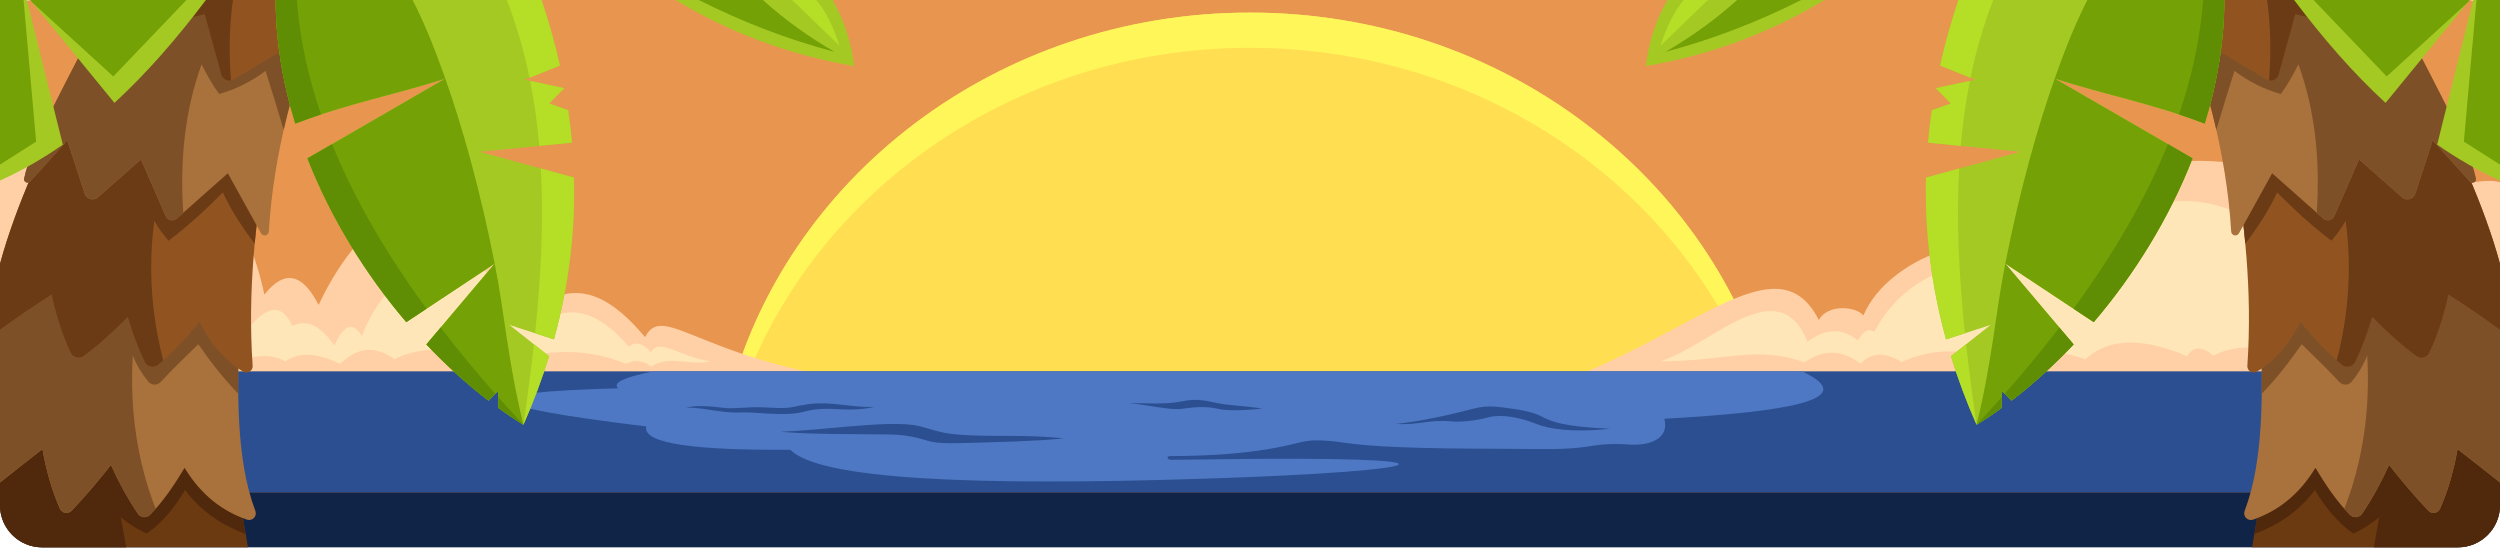<?xml version="1.0" encoding="UTF-8" standalone="no"?><!DOCTYPE svg PUBLIC "-//W3C//DTD SVG 1.1//EN" "http://www.w3.org/Graphics/SVG/1.1/DTD/svg11.dtd"><svg width="100%" height="100%" viewBox="0 0 280 62" version="1.1" xmlns="http://www.w3.org/2000/svg" xmlns:xlink="http://www.w3.org/1999/xlink" xml:space="preserve" xmlns:serif="http://www.serif.com/" style="fill-rule:evenodd;clip-rule:evenodd;stroke-linejoin:round;stroke-miterlimit:2;"><g id="Sunset"><path d="M280,39.051l-280,-0l-0,17.535c-0,2.602 2.112,4.714 4.714,4.714l270.572,0c2.602,0 4.714,-2.112 4.714,-4.714l0,-17.535Z" style="fill:#102448;"/><path d="M-0,51.412c-0,2.049 1.664,3.713 3.713,3.713l272.574,-0c2.049,-0 3.713,-1.664 3.713,-3.713l-0,-47.699c-0,-2.049 -1.664,-3.713 -3.713,-3.713l-272.574,0c-2.049,0 -3.713,1.664 -3.713,3.713l-0,47.699Z" style="fill:#e8964f;"/><path d="M81.538,44.91c6.273,-24.928 30.083,-43.497 58.462,-43.497c28.379,0 52.189,18.569 58.462,43.497l-116.924,-0Z" style="fill:#ffdf51;"/><path d="M82.691,44.91l-1.153,-0c6.273,-24.928 30.083,-43.497 58.462,-43.497c28.379,0 52.189,18.569 58.462,43.497l-1.153,-0c-7.677,-22.92 -30.446,-39.558 -57.309,-39.558c-26.863,0 -49.632,16.638 -57.309,39.558Z" style="fill:#fff75a;"/><path d="M167.84,44.91c19.685,-4.609 30.729,-19.161 35.867,-9.072c1.004,-1.815 4.13,-1.529 5.001,-0.515c2.934,-6.939 15.179,-10.777 21.212,-6.561c5.138,-14.598 21.975,-12.483 39.688,-4.552c2.332,-3.364 8.979,-4.394 10.392,-3.783l0,24.483l-112.16,-0Zm-65.804,-1.61l-102.036,0.087l-0,-26.308c8.684,-13.151 25.841,-2.09 29.61,15.922c2.376,-3.008 4.355,-2.191 6.074,1.149c8.024,-16.982 21.916,-15.025 24.866,-0c4.339,-2.946 8.123,-0.669 11.695,3.611c2.211,-4.344 6.786,3.748 29.791,5.539Z" style="fill:#ffd0a6;"/><path d="M185.999,40.447c5.578,-1.713 13.194,-10.284 16.447,-2.167c1.924,-1.461 3.81,-1.646 5.646,-0.131c0.476,-0.842 1.012,-1.458 1.838,-0.985c4.528,-8.793 16.439,-10.301 23.21,-3.742c2.576,-13.762 15.968,-13.06 22.65,-5.86l0,11.736c-2.742,-0.525 -5.432,-0.703 -7.911,0.525c-1.283,-1.081 -2.252,-1.042 -2.922,0.066c-4.53,-1.887 -8.524,-2.305 -11.391,0.361c-3.474,-1.264 -6.275,-0.958 -8.699,0.23c-3.859,-1.175 -7.762,-1.831 -11.884,0.066c-1.884,-1.17 -3.411,-1.085 -4.595,0.197c-1.833,-1.396 -3.858,-1.834 -6.303,-0.165c-5.428,-1.936 -8.918,-0.082 -16.086,-0.131Z" style="fill:#ffe6b8;"/><path d="M79.58,40.475c-3.522,-0.53 -5.725,-2.683 -6.67,-1.024c-0.866,-1.003 -1.699,-1.238 -2.495,-0.631c-3.235,-3.797 -6.604,-5.105 -10.19,-2.389c-5.12,-9.42 -15.434,-9.639 -19.696,1.181c-1.061,-1.709 -2.082,-1.135 -3.073,1.077c-1.422,-1.983 -2.954,-3.069 -4.727,-2.18c-1.088,-2.44 -2.642,-2.312 -4.57,-0.131l-1.628,4.044c1.812,-0.479 3.624,-0.956 5.436,0.053c1.411,-1.003 3.378,-1.04 6.119,0.268c1.667,-1.514 3.515,-2.358 6.093,-0.504c3.344,-1.749 7.493,-1.18 12.028,0.504c4.515,-1.564 9.124,-1.939 13.919,-0c0.937,-0.474 1.873,-0.408 2.81,0.31c2.027,-1.35 4.256,-0.036 6.644,-0.578Z" style="fill:#ffe6b8;"/><path d="M-0,41.591l280,-0l0,9.821c0,2.049 -1.664,3.713 -3.713,3.713l-272.574,-0c-2.049,-0 -3.713,-1.664 -3.713,-3.713l-0,-9.821Z" style="fill:#2b4f90;"/><path d="M73.2,41.591l128.629,-0c6.782,3.162 -1.717,4.541 -15.425,5.313c0.635,2.503 -2.11,3.017 -3.899,2.886c-2.323,-0.17 -3.624,0.056 -4.646,0.217c-2.563,0.402 -5.463,0.279 -8.101,0.266c-6.513,-0.032 -14.48,-0.019 -19.031,-0.669c-2.846,-0.407 -3.997,-0.345 -5.258,-0.024c-4.845,1.232 -9.638,1.477 -14.42,1.504c-0.517,0.003 -0.254,0.395 0.061,0.414l4.522,-0.051c30.197,-0.427 25.949,1.296 -0.4,2.157c-26.496,0.867 -43.504,0.067 -46.716,-3.229c-10.171,0.064 -16.592,-0.603 -16.135,-2.612c-19.713,-2.403 -20.258,-3.801 -3.145,-4.274c-0.76,-0.681 1.001,-1.303 3.964,-1.898Z" style="fill:#4e78c4;"/><path d="M76.873,45.635c1.174,-0.24 2.478,-0.168 4.213,0.046c1.125,0.139 2.614,-0.116 4.06,-0.073c1.367,0.04 2.653,0.194 3.602,-0.014c1.319,-0.288 2.376,-0.472 3.792,-0.407c1.823,0.084 3.588,0.463 5.399,0.384c-1.209,0.287 -2.61,0.342 -4.036,0.26c-2.041,-0.117 -2.933,0.029 -4.005,0.312c-1.972,0.52 -5.472,-0.025 -6.786,0.048c-2.245,0.126 -3.8,-0.5 -6.239,-0.556Zm10.533,2.723c2.892,-0.121 4.713,-0.354 7.719,-0.598c2.6,-0.211 6.044,-0.507 7.968,-0c1.259,0.332 2.211,0.698 3.569,0.849c3.765,0.418 8.028,-0.021 12.478,0.497c-3.412,0.327 -7.214,0.391 -10.293,0.491c-2.408,0.078 -3.908,0.089 -4.973,-0.239c-1.724,-0.531 -2.923,-0.691 -4.676,-0.708c-4.025,-0.039 -8.242,0.009 -11.792,-0.292Zm53.975,-2.586c-1.985,0.184 -3.83,0.282 -5.06,0c-1.195,-0.274 -2.429,-0.199 -3.844,0c-0.972,0.137 -1.846,-0.047 -2.823,-0.176c-1.019,-0.134 -2.311,-0.388 -3.188,-0.422c1.747,-0.075 3.897,0.185 5.872,-0.215c1.527,-0.31 2.222,-0.196 4.163,0.215c1.21,0.256 3.103,0.28 4.88,0.598Zm14.941,1.708c2.598,-0.248 6.344,-1.07 8.718,-1.708c1.648,-0.443 2.933,-0.186 4.291,0c1.088,0.149 2.398,0.383 3.328,0.879c1.874,1.002 4.223,1.183 7.655,1.369c-4.303,0.471 -6.94,-0.011 -8.239,-0.54c-1.879,-0.765 -3.996,-1.106 -5.284,-0.758c-1.395,0.377 -3.097,0.579 -4.187,0.479c-2.622,-0.24 -3.797,0.451 -6.282,0.279Z" style="fill:#2b4f90;"/><g><g><path d="M252.228,61.3c1.33,-7.278 2.079,-14.751 2.749,-22.249l25.023,-0l0,17.535c0,2.602 -2.112,4.714 -4.714,4.714l-23.058,-0Z" style="fill:#6c3a11;"/><path d="M252.491,59.816c1.169,-6.809 1.861,-13.776 2.486,-20.765l25.023,-0l0,17.535c0,2.602 -2.112,4.714 -4.714,4.714l-9.42,0l0.617,-3.378c-0.935,0.763 -1.681,1.255 -2.904,1.841c-1.696,-1.136 -3.271,-3.09 -4.309,-4.883c-1.882,2.508 -4.224,3.965 -6.779,4.936Z" style="fill:#50280b;"/><path d="M253.172,36.232c0.284,7.737 0.38,15.315 -1.766,20.97c-0.113,0.27 -0.057,0.582 0.142,0.797c0.199,0.216 0.505,0.296 0.784,0.205c2.748,-0.952 5.14,-2.745 6.995,-5.805c1.144,1.903 2.361,3.733 3.873,5.267c0.188,0.185 0.448,0.277 0.71,0.251c0.263,-0.025 0.5,-0.166 0.648,-0.384c1.171,-1.738 2.164,-3.565 3.017,-5.462c1.375,1.744 2.812,3.468 4.413,5.137c0.182,0.189 0.446,0.275 0.705,0.231c0.259,-0.045 0.479,-0.214 0.588,-0.453c0.897,-2.025 1.536,-4.265 1.967,-6.68c1.727,1.34 3.354,2.614 4.752,3.735l0,-22.446l-2.69,-4.637l-24.343,4.021l0.205,5.253Z" style="fill:#a9713b;"/><path d="M262.565,56.986c2.077,-5.343 2.915,-11.07 2.564,-17.166c-0.452,1.111 -1.042,2.084 -1.75,2.938c-0.17,0.199 -0.418,0.316 -0.68,0.32c-0.262,0.005 -0.513,-0.102 -0.691,-0.295c-1.274,-1.368 -2.733,-2.797 -4.215,-4.235c-1.382,1.997 -2.853,3.873 -4.478,5.544c0.03,-2.553 -0.045,-5.197 -0.143,-7.86l-0.205,-5.253l24.343,-4.021l2.69,4.637l-0,22.446c-1.398,-1.121 -3.025,-2.395 -4.752,-3.735c-0.431,2.415 -1.07,4.655 -1.967,6.68c-0.109,0.239 -0.329,0.408 -0.588,0.453c-0.259,0.044 -0.523,-0.042 -0.705,-0.231c-1.601,-1.669 -3.038,-3.393 -4.413,-5.137c-0.853,1.897 -1.846,3.724 -3.017,5.462c-0.148,0.218 -0.385,0.359 -0.648,0.384c-0.262,0.026 -0.522,-0.066 -0.71,-0.251c-0.217,-0.221 -0.429,-0.448 -0.635,-0.68Z" style="fill:#7d5027;"/><path d="M250.258,17.52c1.057,7.343 2.035,14.751 1.446,23.45c-0.018,0.256 0.105,0.501 0.321,0.64c0.216,0.138 0.49,0.148 0.715,0.026c2.083,-1.206 3.668,-3.134 4.905,-5.569c1.559,1.865 3.118,3.565 4.678,4.806c0.232,0.177 0.532,0.24 0.817,0.172c0.284,-0.068 0.523,-0.26 0.651,-0.523c0.785,-1.638 1.398,-3.319 1.896,-5.029c1.567,1.577 3.175,3.099 4.96,4.384c0.23,0.163 0.519,0.217 0.791,0.148c0.273,-0.068 0.502,-0.252 0.628,-0.504c0.973,-2.008 1.64,-4.219 2.157,-6.531c1.822,1.158 3.736,2.453 5.777,3.939l0,-7.386c-1.795,-6.607 -5.104,-13.623 -7.337,-17.809l-22.405,5.786Z" style="fill:#915421;"/><path d="M261.715,40.366c1.317,-5.092 1.706,-10.301 1.002,-15.646c-0.473,0.866 -1.018,1.59 -1.6,2.238c-2.147,-1.616 -4.146,-3.454 -6.074,-5.398c-0.964,2.044 -2.185,3.933 -3.569,5.726c-0.307,-3.336 -0.754,-6.557 -1.216,-9.766l22.405,-5.786c2.233,4.186 5.542,11.202 7.337,17.809l0,7.386c-2.041,-1.486 -3.955,-2.781 -5.777,-3.939c-0.517,2.312 -1.184,4.523 -2.157,6.531c-0.126,0.252 -0.355,0.436 -0.628,0.504c-0.272,0.069 -0.561,0.015 -0.791,-0.148c-1.785,-1.285 -3.393,-2.807 -4.96,-4.384c-0.498,1.71 -1.111,3.391 -1.896,5.029c-0.128,0.263 -0.367,0.455 -0.651,0.523c-0.285,0.068 -0.585,0.005 -0.817,-0.172c-0.203,-0.161 -0.406,-0.33 -0.608,-0.507Z" style="fill:#6b3b16;"/><path d="M243.611,0c3.398,8.514 5.749,17.132 6.282,25.932c0.011,0.207 0.158,0.381 0.36,0.427c0.201,0.047 0.409,-0.046 0.509,-0.227c1.296,-2.339 3.723,-6.725 3.723,-6.725c0,0 3.97,3.521 5.716,5.069c0.188,0.167 0.445,0.234 0.69,0.18c0.245,-0.055 0.45,-0.223 0.55,-0.453c0.874,-2.005 2.769,-6.355 2.769,-6.355c0,0 3.137,2.764 4.824,4.25c0.231,0.204 0.549,0.278 0.846,0.196c0.297,-0.081 0.534,-0.306 0.629,-0.599c0.686,-2.105 1.949,-5.981 1.949,-5.981c0,0 2.764,3.061 4.168,4.616c0.111,0.123 0.288,0.164 0.442,0.1c0.153,-0.063 0.25,-0.217 0.242,-0.383c-0.82,-4.168 -5.666,-12.445 -9.366,-20.047l-24.333,0Z" style="fill:#a9713b;"/><path d="M259.476,23.834c0.397,-5.951 -0.199,-11.529 -2.053,-16.636c-0.656,1.325 -1.313,2.436 -1.969,3.324c-1.902,-0.522 -3.622,-1.408 -5.196,-2.585c-0.676,2.112 -1.352,4.336 -2.029,6.609c-1.112,-4.891 -2.698,-9.735 -4.618,-14.546l24.333,0c3.7,7.602 8.546,15.879 9.366,20.047c0.008,0.166 -0.089,0.32 -0.242,0.383c-0.154,0.064 -0.331,0.023 -0.442,-0.1l-4.168,-4.616l-1.949,5.981c-0.095,0.293 -0.332,0.518 -0.629,0.599c-0.297,0.082 -0.615,0.008 -0.846,-0.196l-4.824,-4.25l-2.769,6.355c-0.1,0.23 -0.305,0.398 -0.55,0.453c-0.245,0.054 -0.502,-0.013 -0.69,-0.18l-0.725,-0.642Z" style="fill:#7d5027;"/><path d="M270.312,4.704l-13.242,-3.105l-1.854,6.752c-0.077,0.278 -0.278,0.505 -0.545,0.613c-0.267,0.108 -0.569,0.085 -0.817,-0.062l-8.848,-5.233c-0.442,-1.226 -0.908,-2.448 -1.395,-3.669l24.333,0c0.756,1.553 1.56,3.135 2.368,4.704Z" style="fill:#915421;"/><path d="M253.909,0l14.035,0c0.756,1.553 1.56,3.135 2.368,4.704l-13.242,-3.105l-1.854,6.752c-0.077,0.278 -0.278,0.505 -0.545,0.613c-0.173,0.07 -0.361,0.085 -0.54,0.047c0.234,-3.06 0.193,-6.069 -0.222,-9.011Z" style="fill:#6b3b16;"/></g><g><path d="M267.182,11.524c-3.624,-3.336 -7.013,-7.236 -10.241,-11.524l19.671,0l-9.43,11.524Zm9.815,-11.524l3.003,0l0,20.221c-2.446,-1.099 -4.788,-2.452 -7.037,-4.023l4.034,-16.198Zm-59.708,7.34c0.546,-2.44 1.232,-4.886 2.057,-7.34l29.779,0c-0.003,4.638 -0.793,9.308 -2.196,13.847c-5.858,-2.261 -11.175,-3.226 -16.802,-5.046l15.44,8.935c-2.618,6.694 -6.507,12.989 -11.071,18.34l-9.901,-6.554l7.653,9.056c-2.216,2.34 -4.556,4.457 -6.963,6.296l-1.048,-1.062l-0.074,1.896c-0.921,0.665 -1.851,1.289 -2.785,1.869c-1.126,-2.552 -2.084,-5.113 -2.874,-7.682l4.452,-3.51l-5,1.628c-1.651,-5.997 -2.394,-12.039 -2.239,-18.127l10.568,-2.889l-10.346,-1.02c0.107,-1.211 0.249,-2.423 0.426,-3.637l2.135,-0.747l-1.691,-1.716l4.431,-0.948l-3.951,-1.589Zm-30.536,-7.34l17.586,0c-5.929,3.578 -12.543,6.129 -20.009,7.402c0.343,-2.72 1.141,-5.193 2.423,-7.402Z" style="fill:#a4c923;"/><path d="M185.975,5.125c0.683,-2.13 1.537,-3.869 2.602,-5.125l2.705,0l-5.307,5.125Zm34.097,32.199l-2.116,0.689c-1.651,-5.997 -2.394,-12.039 -2.239,-18.127l3.707,-1.013c-0.325,5.981 -0.007,12.163 0.648,18.451Zm-0.469,-20.986l-3.664,-0.361c0.107,-1.211 0.249,-2.423 0.426,-3.637l2.135,-0.747l-1.691,-1.716l3.816,-0.816c-0.475,2.384 -0.808,4.812 -1.022,7.277Zm1.093,-7.628l-3.407,-1.37c0.546,-2.44 1.232,-4.886 2.057,-7.34l3.896,0c-1.101,2.825 -1.935,5.733 -2.546,8.71Zm0.682,38.867c-1.126,-2.552 -2.084,-5.113 -2.874,-7.682l1.7,-1.341c0.331,2.989 0.733,6 1.174,9.023Z" style="fill:#b5de27;"/><path d="M230.127,8.801c1.181,-3.33 2.224,-5.966 3.658,-8.801l15.34,0c-0.003,4.638 -0.793,9.308 -2.196,13.847c-5.858,-2.261 -11.175,-3.226 -16.802,-5.046Zm-5.532,20.721l7.653,9.056c-2.216,2.34 -4.556,4.457 -6.963,6.296l-1.048,-1.062l-0.074,1.896c-0.921,0.665 -1.851,1.289 -2.785,1.869c1.807,-7.432 2.09,-12.451 3.217,-18.055Zm0,-0c1.652,-8.427 3.727,-15.631 5.532,-20.721l15.44,8.935c-2.618,6.694 -6.507,12.989 -11.071,18.34l-9.901,-6.554Zm-38.059,-23.715c2.915,-1.694 5.597,-3.622 8.022,-5.807l7.174,0c-4.791,2.421 -9.84,4.386 -15.196,5.807Zm72.579,-5.807l17.497,0l-0.23,0.281l-9.072,8.278l-8.195,-8.559Zm18.248,-0l2.637,0l0,18.433l-4.046,-2.574l1.409,-15.859Z" style="fill:#74a106;"/><path d="M224.211,44.462l-0.048,1.246c-0.921,0.665 -1.851,1.289 -2.785,1.869c0.968,-1.039 1.913,-2.077 2.833,-3.115Zm6.437,-7.777l1.6,1.893c-2.216,2.34 -4.556,4.457 -6.963,6.296l-0.759,-0.768c2.183,-2.476 4.226,-4.949 6.122,-7.421Zm12.158,-20.546l2.761,1.597c-2.618,6.694 -6.507,12.989 -11.071,18.34l-2.267,-1.5c4.512,-6.158 8.088,-12.304 10.577,-18.437Zm3.947,-16.139l2.372,0c-0.003,4.638 -0.793,9.308 -2.196,13.847c-0.974,-0.376 -1.933,-0.716 -2.881,-1.03c1.461,-4.279 2.379,-8.552 2.705,-12.817Z" style="fill:#5f8e04;"/></g></g><g><g><path d="M27.772,61.3c-1.33,-7.278 -2.079,-14.751 -2.749,-22.249l-25.023,-0l-0,17.535c-0,2.602 2.112,4.714 4.714,4.714l23.058,-0Z" style="fill:#6c3a11;"/><path d="M27.509,59.816c-1.169,-6.809 -1.861,-13.776 -2.486,-20.765l-25.023,-0l0,17.535c0,2.602 2.112,4.714 4.714,4.714l9.42,0l-0.617,-3.378c0.935,0.763 1.681,1.255 2.904,1.841c1.696,-1.136 3.271,-3.09 4.309,-4.883c1.882,2.508 4.224,3.965 6.779,4.936Z" style="fill:#50280b;"/><path d="M26.828,36.232c-0.284,7.737 -0.38,15.315 1.766,20.97c0.113,0.27 0.057,0.582 -0.142,0.797c-0.199,0.216 -0.505,0.296 -0.784,0.205c-2.748,-0.952 -5.14,-2.745 -6.995,-5.805c-1.144,1.903 -2.361,3.733 -3.873,5.267c-0.188,0.185 -0.448,0.277 -0.71,0.251c-0.263,-0.025 -0.5,-0.166 -0.648,-0.384c-1.171,-1.738 -2.164,-3.565 -3.017,-5.462c-1.375,1.744 -2.812,3.468 -4.413,5.137c-0.182,0.189 -0.446,0.275 -0.705,0.231c-0.259,-0.045 -0.479,-0.214 -0.588,-0.453c-0.897,-2.025 -1.536,-4.265 -1.967,-6.68c-1.727,1.34 -3.354,2.614 -4.752,3.735l-0,-22.446l2.69,-4.637l24.343,4.021l-0.205,5.253Z" style="fill:#a9713b;"/><path d="M17.435,56.986c-2.077,-5.343 -2.915,-11.07 -2.564,-17.166c0.452,1.111 1.042,2.084 1.75,2.938c0.17,0.199 0.418,0.316 0.68,0.32c0.262,0.005 0.513,-0.102 0.691,-0.295c1.274,-1.368 2.733,-2.797 4.215,-4.235c1.382,1.997 2.853,3.873 4.478,5.544c-0.03,-2.553 0.045,-5.197 0.143,-7.86l0.205,-5.253l-24.343,-4.021l-2.69,4.637l0,22.446c1.398,-1.121 3.025,-2.395 4.752,-3.735c0.431,2.415 1.07,4.655 1.967,6.68c0.109,0.239 0.329,0.408 0.588,0.453c0.259,0.044 0.523,-0.042 0.705,-0.231c1.601,-1.669 3.038,-3.393 4.413,-5.137c0.853,1.897 1.846,3.724 3.017,5.462c0.148,0.218 0.385,0.359 0.648,0.384c0.262,0.026 0.522,-0.066 0.71,-0.251c0.217,-0.221 0.429,-0.448 0.635,-0.68Z" style="fill:#7d5027;"/><path d="M29.742,17.52c-1.057,7.343 -2.035,14.751 -1.446,23.45c0.018,0.256 -0.105,0.501 -0.321,0.64c-0.216,0.138 -0.49,0.148 -0.715,0.026c-2.083,-1.206 -3.668,-3.134 -4.905,-5.569c-1.559,1.865 -3.118,3.565 -4.678,4.806c-0.232,0.177 -0.532,0.24 -0.817,0.172c-0.284,-0.068 -0.523,-0.26 -0.651,-0.523c-0.785,-1.638 -1.398,-3.319 -1.896,-5.029c-1.567,1.577 -3.175,3.099 -4.96,4.384c-0.23,0.163 -0.519,0.217 -0.791,0.148c-0.273,-0.068 -0.502,-0.252 -0.628,-0.504c-0.973,-2.008 -1.64,-4.219 -2.157,-6.531c-1.822,1.158 -3.736,2.453 -5.777,3.939l0,-7.386c1.795,-6.607 5.104,-13.623 7.337,-17.809l22.405,5.786Z" style="fill:#915421;"/><path d="M18.285,40.366c-1.317,-5.092 -1.706,-10.301 -1.002,-15.646c0.473,0.866 1.018,1.59 1.6,2.238c2.147,-1.616 4.146,-3.454 6.074,-5.398c0.964,2.044 2.185,3.933 3.569,5.726c0.307,-3.336 0.754,-6.557 1.216,-9.766l-22.405,-5.786c-2.233,4.186 -5.542,11.202 -7.337,17.809l0,7.386c2.041,-1.486 3.955,-2.781 5.777,-3.939c0.517,2.312 1.184,4.523 2.157,6.531c0.126,0.252 0.355,0.436 0.628,0.504c0.272,0.069 0.561,0.015 0.791,-0.148c1.785,-1.285 3.393,-2.807 4.96,-4.384c0.498,1.71 1.111,3.391 1.896,5.029c0.128,0.263 0.367,0.455 0.651,0.523c0.285,0.068 0.585,0.005 0.817,-0.172c0.203,-0.161 0.406,-0.33 0.608,-0.507Z" style="fill:#6b3b16;"/><path d="M36.389,0c-3.398,8.514 -5.749,17.132 -6.282,25.932c-0.011,0.207 -0.158,0.381 -0.36,0.427c-0.201,0.047 -0.409,-0.046 -0.509,-0.227c-1.296,-2.339 -3.723,-6.725 -3.723,-6.725c-0,0 -3.97,3.521 -5.716,5.069c-0.188,0.167 -0.445,0.234 -0.69,0.18c-0.245,-0.055 -0.45,-0.223 -0.55,-0.453c-0.874,-2.005 -2.769,-6.355 -2.769,-6.355c-0,0 -3.137,2.764 -4.824,4.25c-0.231,0.204 -0.549,0.278 -0.846,0.196c-0.297,-0.081 -0.534,-0.306 -0.629,-0.599c-0.686,-2.105 -1.949,-5.981 -1.949,-5.981c-0,0 -2.764,3.061 -4.168,4.616c-0.111,0.123 -0.288,0.164 -0.442,0.1c-0.153,-0.063 -0.25,-0.217 -0.242,-0.383c0.82,-4.168 5.666,-12.445 9.366,-20.047l24.333,0Z" style="fill:#a9713b;"/><path d="M20.524,23.834c-0.397,-5.951 0.199,-11.529 2.053,-16.636c0.656,1.325 1.313,2.436 1.969,3.324c1.902,-0.522 3.622,-1.408 5.196,-2.585c0.676,2.112 1.352,4.336 2.029,6.609c1.112,-4.891 2.698,-9.735 4.618,-14.546l-24.333,0c-3.7,7.602 -8.546,15.879 -9.366,20.047c-0.008,0.166 0.089,0.32 0.242,0.383c0.154,0.064 0.331,0.023 0.442,-0.1l4.168,-4.616l1.949,5.981c0.095,0.293 0.332,0.518 0.629,0.599c0.297,0.082 0.615,0.008 0.846,-0.196l4.824,-4.25l2.769,6.355c0.1,0.23 0.305,0.398 0.55,0.453c0.245,0.054 0.502,-0.013 0.69,-0.18l0.725,-0.642Z" style="fill:#7d5027;"/><path d="M9.688,4.704l13.242,-3.105l1.854,6.752c0.077,0.278 0.278,0.505 0.545,0.613c0.267,0.108 0.569,0.085 0.817,-0.062l8.848,-5.233c0.442,-1.226 0.908,-2.448 1.395,-3.669l-24.333,0c-0.756,1.553 -1.56,3.135 -2.368,4.704Z" style="fill:#915421;"/><path d="M26.091,0l-14.035,0c-0.756,1.553 -1.56,3.135 -2.368,4.704l13.242,-3.105l1.854,6.752c0.077,0.278 0.278,0.505 0.545,0.613c0.173,0.07 0.361,0.085 0.54,0.047c-0.234,-3.06 -0.193,-6.069 0.222,-9.011Z" style="fill:#6b3b16;"/></g><g><path d="M12.818,11.524c3.624,-3.336 7.013,-7.236 10.241,-11.524l-19.671,0l9.43,11.524Zm-9.815,-11.524l-3.003,0l0,20.221c2.446,-1.099 4.788,-2.452 7.037,-4.023l-4.034,-16.198Zm59.708,7.34c-0.546,-2.44 -1.232,-4.886 -2.057,-7.34l-29.779,0c0.003,4.638 0.793,9.308 2.196,13.847c5.858,-2.261 11.175,-3.226 16.802,-5.046l-15.44,8.935c2.618,6.694 6.507,12.989 11.071,18.34l9.901,-6.554l-7.653,9.056c2.216,2.34 4.556,4.457 6.963,6.296l1.048,-1.062l0.074,1.896c0.921,0.665 1.851,1.289 2.785,1.869c1.126,-2.552 2.084,-5.113 2.874,-7.682l-4.452,-3.51l5,1.628c1.651,-5.997 2.394,-12.039 2.239,-18.127l-10.568,-2.889l10.346,-1.02c-0.107,-1.211 -0.249,-2.423 -0.426,-3.637l-2.135,-0.747l1.691,-1.716l-4.431,-0.948l3.951,-1.589Zm30.536,-7.34l-17.586,0c5.929,3.578 12.543,6.129 20.009,7.402c-0.343,-2.72 -1.141,-5.193 -2.423,-7.402Z" style="fill:#a4c923;"/><path d="M94.025,5.125c-0.683,-2.13 -1.537,-3.869 -2.602,-5.125l-2.705,0l5.307,5.125Zm-34.097,32.199l2.116,0.689c1.651,-5.997 2.394,-12.039 2.239,-18.127l-3.707,-1.013c0.325,5.981 0.007,12.163 -0.648,18.451Zm0.469,-20.986l3.664,-0.361c-0.107,-1.211 -0.249,-2.423 -0.426,-3.637l-2.135,-0.747l1.691,-1.716l-3.816,-0.816c0.475,2.384 0.808,4.812 1.022,7.277Zm-1.093,-7.628l3.407,-1.37c-0.546,-2.44 -1.232,-4.886 -2.057,-7.34l-3.896,0c1.101,2.825 1.935,5.733 2.546,8.71Zm-0.682,38.867c1.126,-2.552 2.084,-5.113 2.874,-7.682l-1.7,-1.341c-0.331,2.989 -0.733,6 -1.174,9.023Z" style="fill:#b5de27;"/><path d="M49.873,8.801c-1.181,-3.33 -2.224,-5.966 -3.658,-8.801l-15.34,0c0.003,4.638 0.793,9.308 2.196,13.847c5.858,-2.261 11.175,-3.226 16.802,-5.046Zm5.532,20.721l-7.653,9.056c2.216,2.34 4.556,4.457 6.963,6.296l1.048,-1.062l0.074,1.896c0.921,0.665 1.851,1.289 2.785,1.869c-1.807,-7.432 -2.09,-12.451 -3.217,-18.055Zm-0,-0c-1.652,-8.427 -3.727,-15.631 -5.532,-20.721l-15.44,8.935c2.618,6.694 6.507,12.989 11.071,18.34l9.901,-6.554Zm38.059,-23.715c-2.915,-1.694 -5.597,-3.622 -8.022,-5.807l-7.174,0c4.791,2.421 9.84,4.386 15.196,5.807Zm-72.579,-5.807l-17.497,0l0.23,0.281l9.072,8.278l8.195,-8.559Zm-18.248,-0l-2.637,0l0,18.433l4.046,-2.574l-1.409,-15.859Z" style="fill:#74a106;"/><path d="M55.789,44.462l0.048,1.246c0.921,0.665 1.851,1.289 2.785,1.869c-0.968,-1.039 -1.913,-2.077 -2.833,-3.115Zm-6.437,-7.777l-1.6,1.893c2.216,2.34 4.556,4.457 6.963,6.296l0.759,-0.768c-2.183,-2.476 -4.226,-4.949 -6.122,-7.421Zm-12.158,-20.546l-2.761,1.597c2.618,6.694 6.507,12.989 11.071,18.34l2.267,-1.5c-4.512,-6.158 -8.088,-12.304 -10.577,-18.437Zm-3.947,-16.139l-2.372,0c0.003,4.638 0.793,9.308 2.196,13.847c0.974,-0.376 1.933,-0.716 2.881,-1.03c-1.461,-4.279 -2.379,-8.552 -2.705,-12.817Z" style="fill:#5f8e04;"/></g></g></g></svg>